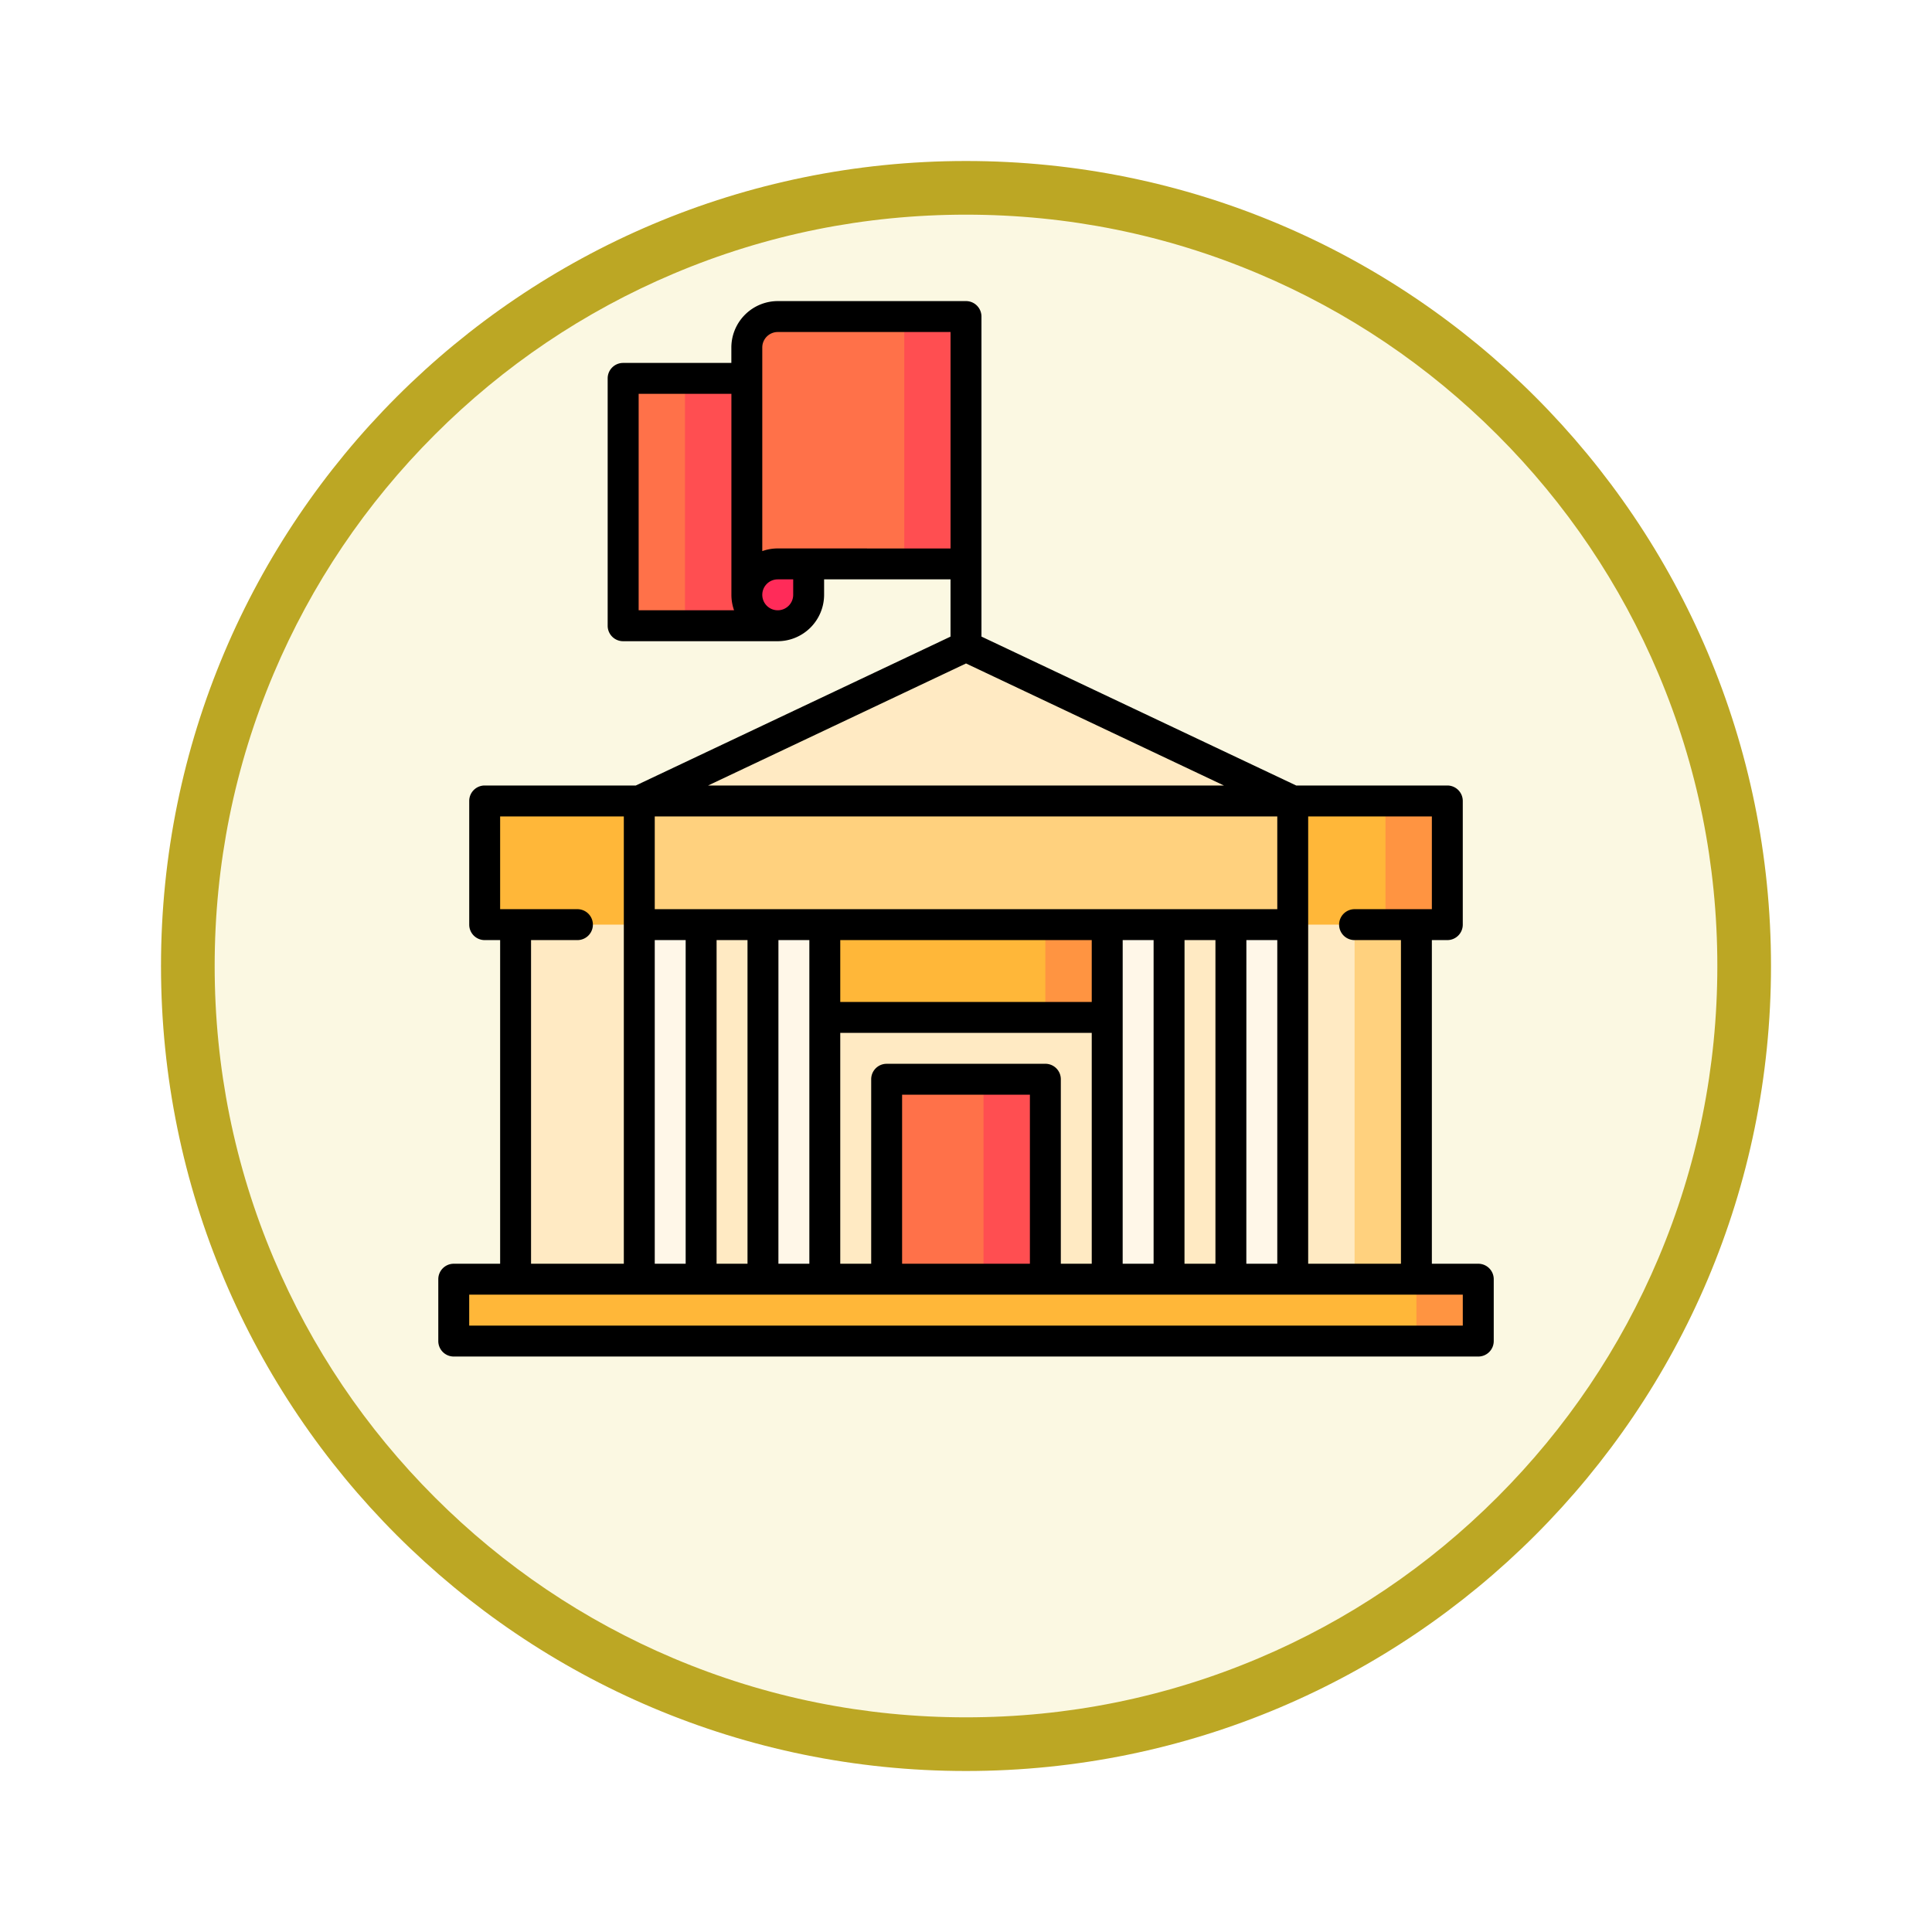 <svg xmlns="http://www.w3.org/2000/svg" xmlns:xlink="http://www.w3.org/1999/xlink" width="108" height="108" viewBox="0 0 108 108">
  <defs>
    <filter id="Fondo" x="0" y="0" width="108" height="108" filterUnits="userSpaceOnUse">
      <feOffset dy="3" input="SourceAlpha"/>
      <feGaussianBlur stdDeviation="3" result="blur"/>
      <feFlood flood-opacity="0.161"/>
      <feComposite operator="in" in2="blur"/>
      <feComposite in="SourceGraphic"/>
    </filter>
  </defs>
  <g id="Icono" transform="translate(8.5 -689)">
    <g transform="matrix(1, 0, 0, 1, -8.5, 689)" filter="url(#Fondo)">
      <g id="Fondo-2" data-name="Fondo" transform="translate(9 6)" fill="#fbf8e2">
        <path d="M 45 88.5 C 39.127 88.5 33.43 87.35 28.068 85.082 C 22.889 82.891 18.236 79.755 14.241 75.759 C 10.245 71.764 7.109 67.111 4.918 61.932 C 2.65 56.57 1.5 50.873 1.5 45 C 1.5 39.127 2.65 33.43 4.918 28.068 C 7.109 22.889 10.245 18.236 14.241 14.241 C 18.236 10.245 22.889 7.109 28.068 4.918 C 33.43 2.65 39.127 1.5 45 1.5 C 50.873 1.5 56.57 2.65 61.932 4.918 C 67.111 7.109 71.764 10.245 75.759 14.241 C 79.755 18.236 82.891 22.889 85.082 28.068 C 87.35 33.43 88.5 39.127 88.5 45 C 88.5 50.873 87.35 56.57 85.082 61.932 C 82.891 67.111 79.755 71.764 75.759 75.759 C 71.764 79.755 67.111 82.891 61.932 85.082 C 56.57 87.35 50.873 88.5 45 88.5 Z" stroke="none"/>
        <path d="M 45 3 C 39.329 3 33.829 4.11 28.653 6.299 C 23.652 8.415 19.16 11.443 15.302 15.302 C 11.443 19.16 8.415 23.652 6.299 28.653 C 4.11 33.829 3 39.329 3 45 C 3 50.671 4.11 56.171 6.299 61.347 C 8.415 66.348 11.443 70.84 15.302 74.698 C 19.16 78.557 23.652 81.585 28.653 83.701 C 33.829 85.89 39.329 87 45 87 C 50.671 87 56.171 85.89 61.347 83.701 C 66.348 81.585 70.84 78.557 74.698 74.698 C 78.557 70.84 81.585 66.348 83.701 61.347 C 85.89 56.171 87 50.671 87 45 C 87 39.329 85.89 33.829 83.701 28.653 C 81.585 23.652 78.557 19.16 74.698 15.302 C 70.84 11.443 66.348 8.415 61.347 6.299 C 56.171 4.11 50.671 3 45 3 M 45 0 C 69.853 0 90 20.147 90 45 C 90 69.853 69.853 90 45 90 C 20.147 90 0 69.853 0 45 C 0 20.147 20.147 0 45 0 Z" stroke="none" fill="#bca724"/>
      </g>
    </g>
    <g id="Group_1144160" data-name="Group 1144160" transform="translate(16.001 705.831)">
      <path id="Path_979113" data-name="Path 979113" d="M429.5,287.5h5.185v23.277H429.5Z" transform="translate(-380.009 -254.371)" fill="#ffd17e"/>
      <path id="Path_979114" data-name="Path 979114" d="M37.5,287.5H84.4v23.277H37.5Z" transform="translate(-33.179 -254.371)" fill="#ffeac3"/>
      <path id="Path_979115" data-name="Path 979115" d="M134.028,176.142,115.764,179.6,97.5,176.142l18.264-8.642Z" transform="translate(-86.265 -148.199)" fill="#ffeac3"/>
      <path id="Path_979116" data-name="Path 979116" d="M265.622,287.5v6.914h-5.185L256,287.5Z" transform="translate(-226.501 -254.371)" fill="#ff9441"/>
      <path id="Path_979117" data-name="Path 979117" d="M172.83,287.5h14.02v6.914H172.83Z" transform="translate(-152.915 -254.371)" fill="#ffb739"/>
      <path id="Path_979118" data-name="Path 979118" d="M226.373,377.5v12.906H217.5l5.416-12.906Z" transform="translate(-192.437 -334)" fill="#ff4e51"/>
      <path id="Path_979119" data-name="Path 979119" d="M217.5,377.5h5.416v12.906H217.5Z" transform="translate(-192.437 -334)" fill="#ff7149"/>
      <g id="Group_1144160-2" data-name="Group 1144160" transform="translate(11.235 33.129)">
        <path id="Path_979120" data-name="Path 979120" d="M384.5,287.5h3.457v23.277H384.5Z" transform="translate(-351.429 -287.5)" fill="#fff7e8"/>
        <path id="Path_979121" data-name="Path 979121" d="M324.5,287.5h3.457v23.277H324.5Z" transform="translate(-298.343 -287.5)" fill="#fff7e8"/>
        <path id="Path_979122" data-name="Path 979122" d="M157.5,287.5h3.457v23.277H157.5Z" transform="translate(-150.586 -287.5)" fill="#fff7e8"/>
        <path id="Path_979123" data-name="Path 979123" d="M97.5,287.5h3.457v23.277H97.5Z" transform="translate(-97.5 -287.5)" fill="#fff7e8"/>
      </g>
      <path id="Path_979124" data-name="Path 979124" d="M31.142,242.5H22.5v6.914h8.642l3.457-3.457Z" transform="translate(-19.907 -214.557)" fill="#ffb739"/>
      <path id="Path_979125" data-name="Path 979125" d="M432.957,242.5l-3.457,3.457,3.457,3.457h3.457V242.5Z" transform="translate(-380.009 -214.557)" fill="#ff9441"/>
      <path id="Path_979126" data-name="Path 979126" d="M387.957,242.5l-3.457,3.457,3.457,3.457h5.185V242.5Z" transform="translate(-340.194 -214.557)" fill="#ffb739"/>
      <path id="Path_979127" data-name="Path 979127" d="M97.5,242.5h36.528v6.914H97.5Z" transform="translate(-86.265 -214.557)" fill="#ffd17e"/>
      <path id="Path_979128" data-name="Path 979128" d="M451.414,474.5v3.457h-3.457l-3.457-1.728,3.457-1.728Z" transform="translate(-393.28 -419.823)" fill="#ff9441"/>
      <path id="Path_979129" data-name="Path 979129" d="M7.5,474.5H61.313v3.457H7.5Z" transform="translate(-6.636 -419.823)" fill="#ffb739"/>
      <path id="Path_979130" data-name="Path 979130" d="M93.124,37.5l3.457,6.05-3.457,7.778H89.667V37.5Z" transform="translate(-79.335 -33.179)" fill="#ff7149"/>
      <path id="Path_979131" data-name="Path 979131" d="M126.581,37.5l-1.728,13.828h-5.185V37.5Z" transform="translate(-105.878 -33.179)" fill="#ff4e51"/>
      <path id="Path_979132" data-name="Path 979132" d="M189.642,7.5h-3.457L181,13.55l5.185,7.778h3.457Z" transform="translate(-160.143 -6.636)" fill="#ff4e51"/>
      <path id="Path_979133" data-name="Path 979133" d="M151.4,7.5a1.734,1.734,0,0,0-1.728,1.728V23.056l3.457-1.728h5.339V7.5Z" transform="translate(-132.421 -6.636)" fill="#ff7149"/>
      <path id="Path_979134" data-name="Path 979134" d="M151.4,127.5a1.728,1.728,0,1,0,1.728,1.728V127.5Z" transform="translate(-132.421 -112.808)" fill="#ff2b59"/>
      <path id="Path_979135" data-name="Path 979135" d="M58.134,53.813H55.541V35.721h.864a.864.864,0,0,0,.864-.864V27.943a.864.864,0,0,0-.864-.864H47.957L30.363,18.754V.864A.864.864,0,0,0,29.5,0H18.975a2.6,2.6,0,0,0-2.593,2.593v.864h-6.05a.864.864,0,0,0-.864.864V18.149a.864.864,0,0,0,.864.864h8.642a2.6,2.6,0,0,0,2.593-2.593v-.864h7.067v3.2L11.041,27.079H2.593a.864.864,0,0,0-.864.864v6.914a.864.864,0,0,0,.864.864h.864V53.813H.864A.864.864,0,0,0,0,54.677v3.457A.864.864,0,0,0,.864,59h57.27A.864.864,0,0,0,59,58.134V54.677A.864.864,0,0,0,58.134,53.813Zm-2.593-19.82H51.22a.864.864,0,1,0,0,1.728h2.593V53.813H48.627V28.808h6.914Zm-22.47,19.82H25.927V44.364h7.144Zm.864-11.177H25.063a.864.864,0,0,0-.864.864V53.813H22.47V40.907H36.528V53.813H34.8V43.5A.864.864,0,0,0,33.935,42.635ZM46.9,28.808v5.185H12.1V28.808ZM36.528,39.178H22.47V35.721H36.528ZM12.1,35.721h1.728V53.813H12.1Zm3.457,0h1.728V53.813H15.556Zm3.457,0h1.728V53.813H19.013Zm19.244,0h1.728V53.813H38.257Zm3.457,0h1.728V53.813H41.713Zm3.457,0H46.9V53.813H45.17ZM11.2,5.185h5.185V16.42a2.582,2.582,0,0,0,.149.864H11.2ZM19.839,16.42a.864.864,0,1,1-.864-.864h.864Zm-.864-2.593a2.582,2.582,0,0,0-.864.149V2.593a.865.865,0,0,1,.864-.864h9.66v12.1ZM29.5,20.257l14.417,6.822H15.082ZM5.185,35.721H7.778a.864.864,0,1,0,0-1.728H3.457V28.808h6.914V53.813H5.185ZM57.27,57.27H1.728V55.541H57.27Z"/>
    </g>
  </g>
</svg>
